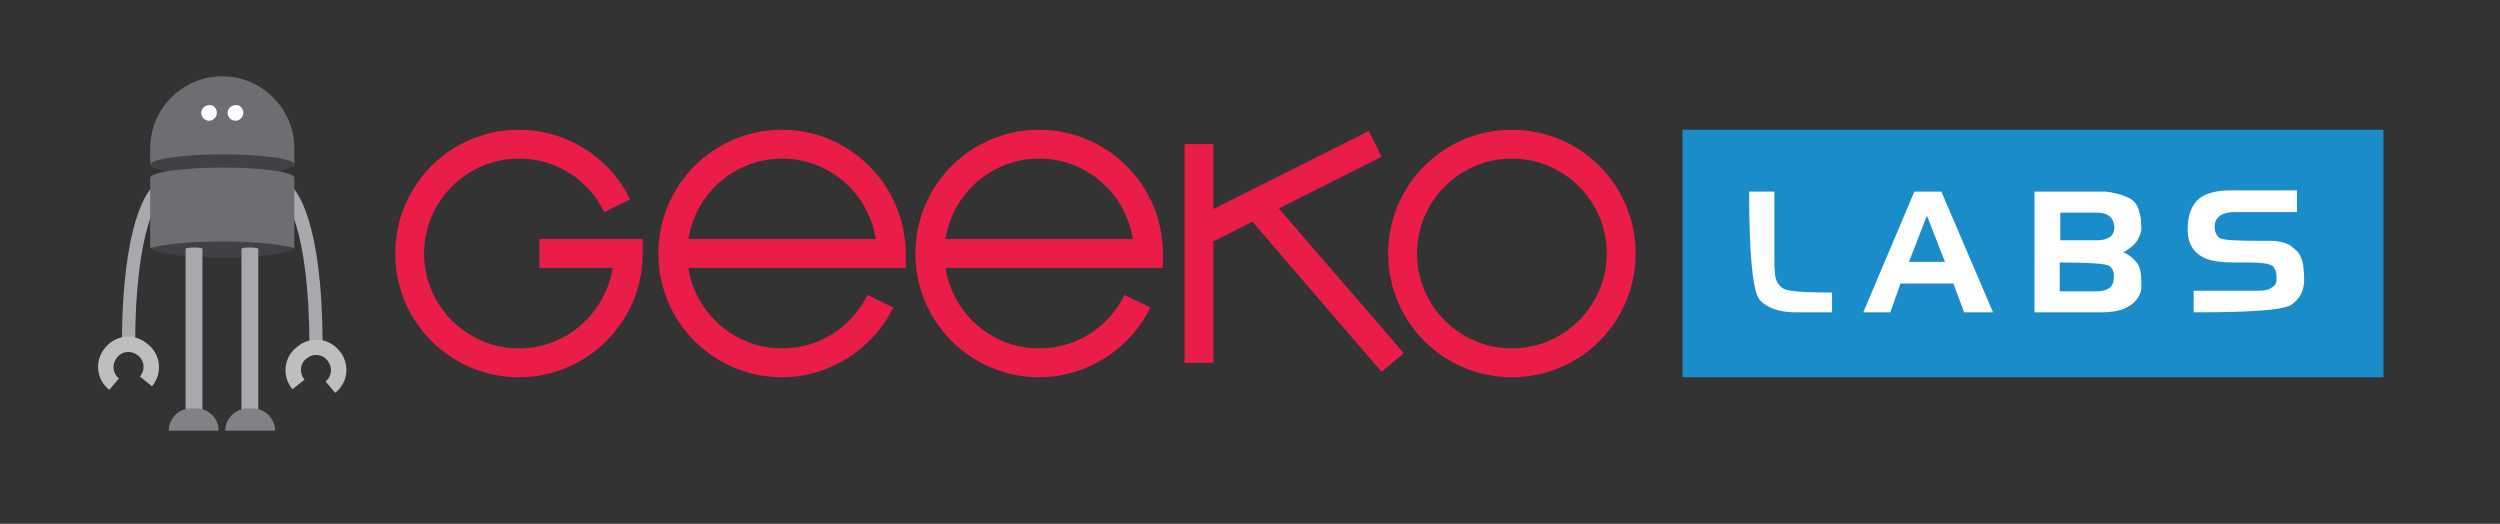 <?xml version="1.0" encoding="utf-8"?>
<!-- Generator: Adobe Illustrator 21.0.2, SVG Export Plug-In . SVG Version: 6.00 Build 0)  -->
<svg version="1.1" id="Layer_1" xmlns="http://www.w3.org/2000/svg" xmlns:xlink="http://www.w3.org/1999/xlink" x="0px" y="0px"
	 viewBox="0 0 416.2 87.2" style="enable-background:new 0 0 416.2 87.2;" xml:space="preserve">
<rect x="0" y="0" width="416.2" height="87.2" fill="#333333" stroke="none"/>
<style type="text/css">
	.st0{clip-path:url(#SVGID_2_);}
	.st1{clip-path:url(#SVGID_4_);fill:#6D6E71;}
	.st2{clip-path:url(#SVGID_4_);fill:#414042;}
	.st3{clip-path:url(#SVGID_4_);fill:#A7A9AC;}
	.st4{clip-path:url(#SVGID_4_);fill:#BCBEC0;}
	.st5{clip-path:url(#SVGID_4_);fill:#FFFFFF;}
	.st6{clip-path:url(#SVGID_4_);fill:#808285;}
	.st7{clip-path:url(#SVGID_6_);}
	.st8{clip-path:url(#SVGID_8_);fill:#6D6E71;}
	.st9{clip-path:url(#SVGID_8_);fill:#414042;}
	.st10{clip-path:url(#SVGID_8_);fill:#A7A9AC;}
	.st11{clip-path:url(#SVGID_8_);fill:#BCBEC0;}
	.st12{clip-path:url(#SVGID_8_);fill:#FFFFFF;}
	.st13{clip-path:url(#SVGID_8_);fill:#808285;}
	.st14{fill:#1B8CCA;}
	.st15{fill:#EA1D49;}
	.st16{fill:#FFFFFF;}
	.st17{clip-path:url(#SVGID_10_);}
	.st18{clip-path:url(#SVGID_12_);fill:#6D6E71;}
	.st19{clip-path:url(#SVGID_12_);fill:#414042;}
	.st20{clip-path:url(#SVGID_12_);fill:#A7A9AC;}
	.st21{clip-path:url(#SVGID_12_);fill:#BCBEC0;}
	.st22{clip-path:url(#SVGID_12_);fill:#FFFFFF;}
	.st23{clip-path:url(#SVGID_12_);fill:#808285;}
</style>
<g id="Geeko_2_">
	<g>
		<defs>
			<rect id="SVGID_1_" x="16.4" y="12.7" width="41.3" height="59"/>
		</defs>
		<clipPath id="SVGID_2_">
			<use xlink:href="#SVGID_1_"  style="overflow:visible;"/>
		</clipPath>
		<g class="st0">
			<defs>
				<rect id="SVGID_3_" x="16.4" y="12.7" width="41.3" height="59"/>
			</defs>
			<clipPath id="SVGID_4_">
				<use xlink:href="#SVGID_3_"  style="overflow:visible;"/>
			</clipPath>
			<path class="st1" d="M49,27.4H25v-2.7c0-6.6,5.4-12,12-12c6.6,0,12,5.4,12,12V27.4z"/>
			<path class="st2" d="M49,27.4c0,0.9-5.4,1.7-12,1.7c-6.6,0-12-0.8-12-1.7c0-0.9,5.4-1.7,12-1.7C43.6,25.7,49,26.4,49,27.4"/>
			<path class="st2" d="M49,41.2c0,0.9-5.4,1.7-12,1.7c-6.6,0-12-0.8-12-1.7c0-0.9,5.4-1.7,12-1.7C43.6,39.6,49,40.3,49,41.2"/>
			<path class="st3" d="M22.5,57.5h-2.2c0-21,4.5-25.8,5-26.3l1.5,1.6C26.7,32.8,22.5,37.4,22.5,57.5"/>
			<path class="st3" d="M53.7,57.5h-2.2c0-20.1-4.3-24.6-4.3-24.7l1.5-1.6C49.2,31.7,53.7,36.4,53.7,57.5"/>
			<path class="st4" d="M17.5,57.9c-1.8,2.1-1.5,5.3,0.7,7l1.6-1.9c-1.1-0.9-1.2-2.4-0.3-3.5c0.9-1.1,2.4-1.2,3.5-0.3
				c1.1,0.9,1.2,2.4,0.3,3.5l2,1.6c1.8-2.1,1.5-5.3-0.7-7C22.4,55.4,19.3,55.7,17.5,57.9"/>
			<path class="st4" d="M56.5,58.4c1.8,2.1,1.5,5.3-0.7,7l-1.6-1.9c1.1-0.9,1.2-2.4,0.3-3.5c-0.9-1.1-2.4-1.2-3.5-0.3
				c-1.1,0.9-1.2,2.4-0.3,3.5l-2,1.6c-1.8-2.1-1.5-5.3,0.7-7C51.6,55.9,54.7,56.2,56.5,58.4"/>
			<path class="st1" d="M37,27.9c-6.6,0-12,0.8-12,1.7v11.7c0,0,3.5-1.1,12-1.1s12,1.1,12,1.1V29.6C49,28.6,43.6,27.9,37,27.9"/>
			<path class="st5" d="M36.1,18.8c0,0.7-0.6,1.3-1.3,1.3c-0.7,0-1.3-0.6-1.3-1.3c0-0.7,0.6-1.3,1.3-1.3
				C35.5,17.4,36.1,18,36.1,18.8"/>
			<path class="st5" d="M40.5,18.8c0,0.7-0.6,1.3-1.3,1.3c-0.7,0-1.3-0.6-1.3-1.3c0-0.7,0.6-1.3,1.3-1.3
				C39.9,17.4,40.5,18,40.5,18.8"/>
			<path class="st3" d="M33.7,41.4c-0.1-0.1-0.6-0.2-1.4-0.2c-0.7,0-1.3,0.1-1.4,0.2h0v30.1h2.8L33.7,41.4L33.7,41.4z"/>
			<path class="st3" d="M43,41.4c-0.1-0.1-0.6-0.2-1.4-0.2s-1.3,0.1-1.4,0.2h0v30.1H43L43,41.4L43,41.4z"/>
			<path class="st6" d="M36.4,71.7h-8.3c0-2,1.6-3.7,3.7-3.7h0.9C34.8,68,36.4,69.7,36.4,71.7"/>
			<path class="st6" d="M45.8,71.7h-8.3c0-2,1.7-3.7,3.7-3.7h0.9C44.1,68,45.8,69.7,45.8,71.7"/>
		</g>
	</g>
</g>
<rect x="280.1" y="21.6" class="st14" width="116.7" height="41.2"/>
<g>
	<path class="st15" d="M89.8,44.6H102C100.8,52.1,94.3,58,86.4,58c-8.7,0-15.8-7.1-15.8-15.8s7.1-15.8,15.8-15.8
		c6.1,0,11.5,3.4,14.2,8.9l4.3-2.1c-3.4-7.1-10.7-11.6-18.5-11.6c-11.4,0-20.6,9.2-20.6,20.6S75,62.8,86.4,62.8S107,53.5,107,42.2
		v-2.4H89.8V44.6z"/>
	<path class="st15" d="M130.2,21.6c-11.4,0-20.6,9.2-20.6,20.6s9.2,20.6,20.6,20.6c7.8,0,15.1-4.6,18.5-11.6l-4.3-2.1
		c-2.7,5.5-8.1,8.9-14.2,8.9c-7.9,0-14.4-5.8-15.6-13.4h36.2v-2.4C150.7,30.8,141.5,21.6,130.2,21.6z M114.6,39.8
		c1.2-7.6,7.7-13.4,15.6-13.4s14.4,5.8,15.6,13.4H114.6z"/>
	<path class="st15" d="M173,21.6c-11.4,0-20.6,9.2-20.6,20.6s9.2,20.6,20.6,20.6c7.8,0,15.1-4.6,18.5-11.6l-4.3-2.1
		c-2.7,5.5-8.1,8.9-14.2,8.9c-7.9,0-14.4-5.8-15.6-13.4h36.2v-2.4C193.6,30.8,184.3,21.6,173,21.6z M157.4,39.8
		c1.2-7.6,7.7-13.4,15.6-13.4c7.9,0,14.4,5.8,15.6,13.4H157.4z"/>
	<path class="st15" d="M251.7,21.6c-11.4,0-20.6,9.2-20.6,20.6s9.2,20.6,20.6,20.6c11.4,0,20.6-9.2,20.6-20.6S263.1,21.6,251.7,21.6
		z M251.7,58c-8.7,0-15.8-7.1-15.8-15.8s7.1-15.8,15.8-15.8c8.7,0,15.8,7.1,15.8,15.8S260.4,58,251.7,58z"/>
	<polygon class="st15" points="230,26.1 227.9,21.8 202,34.8 202,24 197.2,24 197.2,60.4 202,60.4 202,40.2 208.5,36.9 230,61.9 
		233.7,58.8 212.9,34.7 	"/>
</g>
<g>
	<g>
		<path class="st16" d="M299,52c-2.8,0-4.7-0.7-6-2c-1.2-1.4-1.8-7.4-1.8-18.1h4.2v11.1l0,1.2l0.1,1.4c0.1,1.2,0.6,2,1.5,2.5
			c0.7,0.4,3.4,0.6,8,0.6V52H299z"/>
		<path class="st16" d="M327,52l-1.8-4.8h-8.8l-1.7,4.8h-4.5l8.5-20.1h4.5l8.6,20.1H327z M320.8,35.9l-3,7.7h6L320.8,35.9z"/>
		<path class="st16" d="M354.7,50.8c-1.1,0.8-2.7,1.2-4.9,1.2h-11.1V31.9h10.3c0.8,0,1.4,0,1.6,0c0.1,0,0.3,0.1,0.7,0.1
			c0.1,0,0.2,0,0.4,0.1c0.9,0.1,1.7,0.4,2.6,0.8c0.9,0.4,1.5,1.1,1.8,2.2l0.3,1.2l0.1,1.7c0,0.7-0.3,1.4-0.8,2.2
			c-0.5,0.7-1.3,1.3-2.2,1.8c0.9,0.4,1.7,1,2.2,1.7c0.6,0.7,0.8,1.9,0.8,3.5C356.6,48.7,356,49.9,354.7,50.8z M351.2,36
			c-0.5-0.4-1.2-0.6-2.1-0.6H343v4.6h6.2c0.8,0,1.5-0.2,2-0.5c0.5-0.3,0.8-0.9,0.8-1.8C351.9,37,351.7,36.4,351.2,36z M351.2,44.3
			c-0.5-0.4-3.3-0.6-8.3-0.6v4.8h6.2c0.8,0,1.5-0.2,2-0.5c0.5-0.3,0.8-0.9,0.8-1.8C352,45.3,351.7,44.7,351.2,44.3z"/>
		<path class="st16" d="M381.5,50.7c-1.1,0.9-6.6,1.3-16.3,1.3v-3.6h10.6c1,0,1.8-0.1,2.2-0.4c0.7-0.4,1-0.8,1-1.4
			c0-0.6,0-1-0.1-1.3c0-0.2-0.1-0.4-0.2-0.5c-0.1-0.1-0.1-0.3-0.2-0.4c-0.5-0.5-1.9-0.7-4.1-0.7h-1l-1.4,0c-2.1,0-3.6-0.2-4.6-0.6
			c-2.1-0.8-3.2-2.4-3.2-4.9c0-2.4,0.7-4.2,2-5.2c1.2-0.9,2.9-1.3,5.1-1.3h11.1v3.6h-10.4c-1,0-1.8,0.2-2.4,0.6
			c-0.6,0.4-0.9,1.1-0.9,1.9c0,0.8,0.3,1.4,0.8,1.8c0.5,0.4,3,0.5,7.5,0.5l1.6,0l0.7,0.1l0.6,0.1c0.4,0.1,0.9,0.3,1.3,0.5l0.5,0.4
			l0.6,0.5c0.4,0.4,0.8,1,1,1.8c0.2,0.8,0.3,1.9,0.3,3.3C383.5,48.5,382.9,49.7,381.5,50.7z"/>
	</g>
</g>
</svg>
